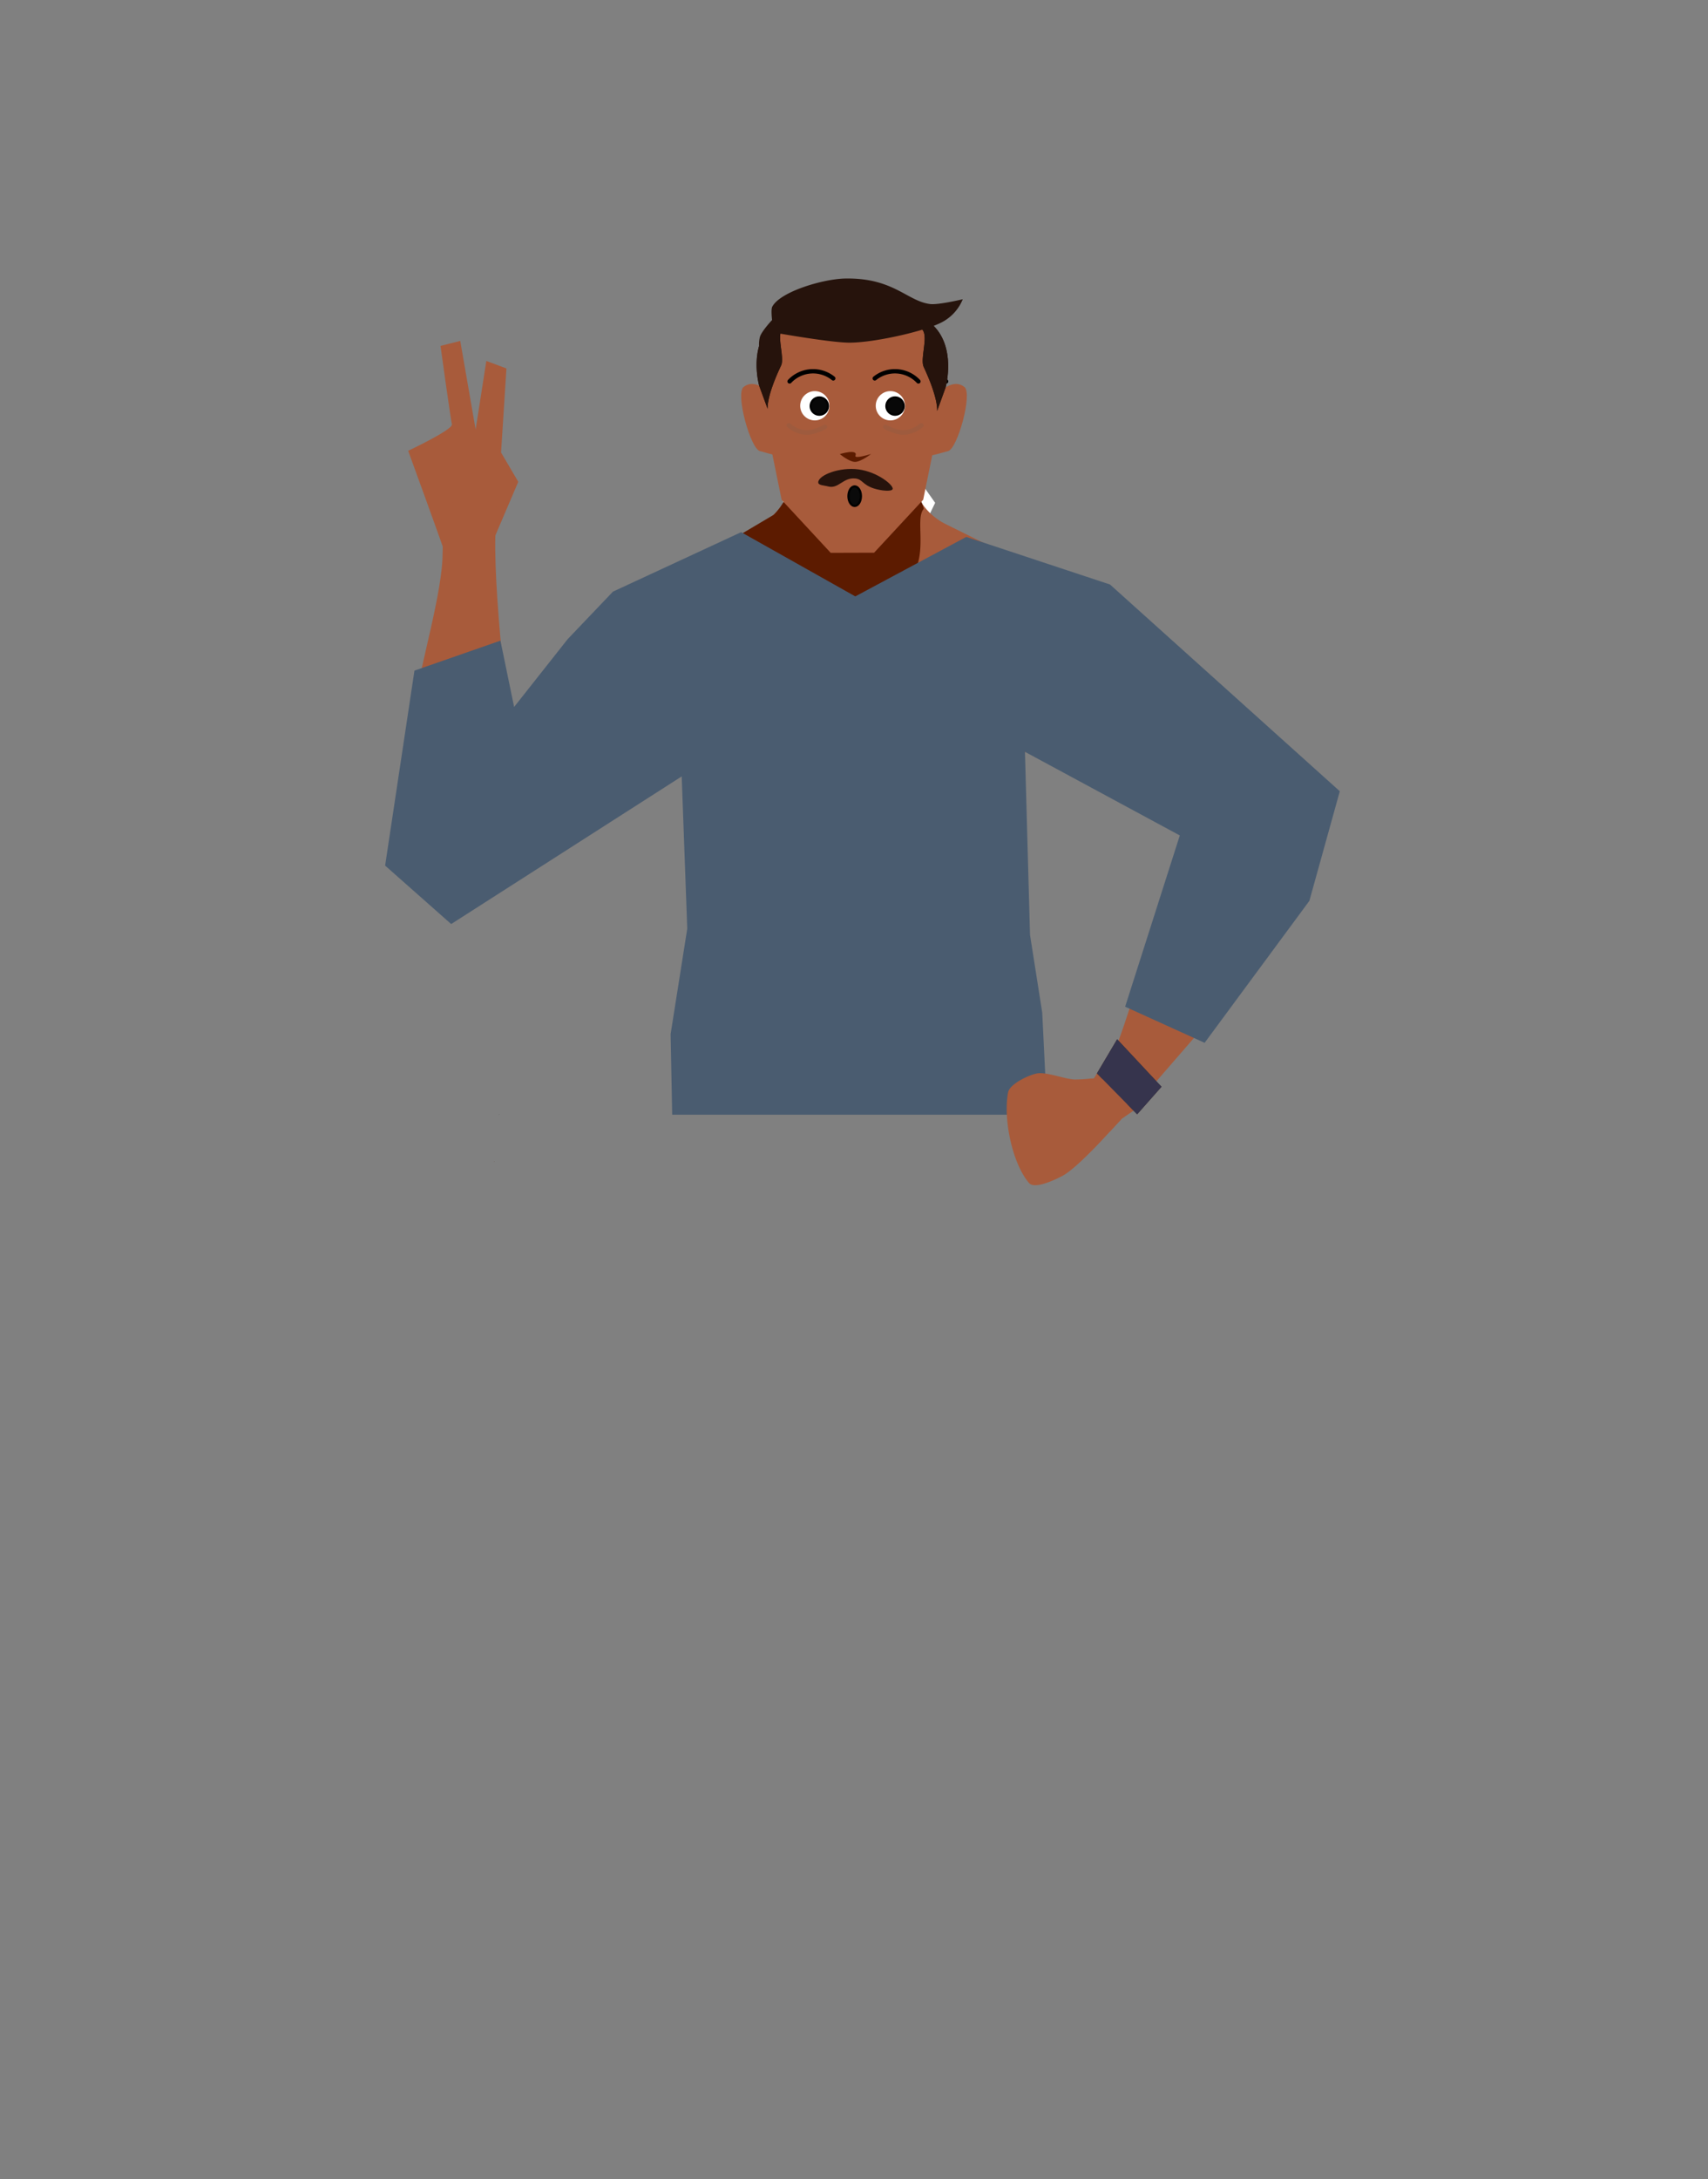 <svg xmlns="http://www.w3.org/2000/svg" xmlns:xlink="http://www.w3.org/1999/xlink" viewBox="0 0 788 1005"><rect x="0" y="0" width="788" height="1005" fill="#808080" stroke="none"/><defs><style>.cls-1,.cls-15,.cls-6{fill:none;}.cls-2{clip-path:url(#clip-path);}.cls-3{fill:#a85b3b;}.cls-4{clip-path:url(#clip-path-2);}.cls-5{clip-path:url(#clip-path-3);}.cls-17,.cls-20,.cls-6{stroke:#000;}.cls-15,.cls-20,.cls-6{stroke-linecap:round;}.cls-15,.cls-17,.cls-20,.cls-6{stroke-miterlimit:10;}.cls-15,.cls-6{stroke-width:2px;}.cls-7{clip-path:url(#clip-path-4);}.cls-8{fill:#1a1818;}.cls-9{fill:#473415;}.cls-10{fill:#fff;}.cls-11{fill:#472e1d;}.cls-12{fill:#5c1b00;}.cls-13{fill:#26130c;}.cls-14{clip-path:url(#clip-path-5);}.cls-15{stroke:#9e5b3e;}.cls-16{clip-path:url(#clip-path-6);}.cls-17{fill:#080808;}.cls-18{clip-path:url(#clip-path-7);}.cls-19{clip-path:url(#clip-path-8);}.cls-20{fill:#0a0a0a;}.cls-21{fill:#4a5c70;}.cls-22{fill:#36344d;}</style><clipPath id="clip-path"><polygon class="cls-1" points="429.72 177.02 429.72 177.02 446.06 177.02 446.06 209.96 429.72 209.96 429.72 177.02"/></clipPath><clipPath id="clip-path-2"><polygon class="cls-1" points="358.28 177.02 358.28 177.02 341.94 177.02 341.94 209.96 358.28 209.96 358.28 177.02"/></clipPath><clipPath id="clip-path-3"><rect class="cls-1" x="415.34" y="170.22" width="22.15" height="6.68"/></clipPath><clipPath id="clip-path-4"><rect class="cls-1" x="376.05" y="170.22" width="22.15" height="6.68"/></clipPath><clipPath id="clip-path-5"><rect class="cls-1" x="407.44" y="195.15" width="18.62" height="5.29"/></clipPath><clipPath id="clip-path-6"><rect class="cls-1" x="362.93" y="195.15" width="18.62" height="5.29"/></clipPath><clipPath id="clip-path-7"><rect class="cls-1" x="402.57" y="170.22" width="22.15" height="6.68"/></clipPath><clipPath id="clip-path-8"><rect class="cls-1" x="363.28" y="170.22" width="22.15" height="6.68"/></clipPath></defs><g id="Calque_1" data-name="Calque 1"><g id="random" data-name="&lt;Repetition miroir&gt;"><g class="cls-2"><path class="cls-3" d="M429.72,210l3-28.25s6.56-7.84,12.25-3.25c3.78,3-3.13,28.22-7.5,29.5C430,210.14,429.72,210,429.72,210Z"/></g></g><g id="random2" data-name="&lt;Repetition miroir&gt;"><g class="cls-4"><path class="cls-3" d="M358.28,210l-3-28.25s-6.56-7.84-12.25-3.25c-3.78,3,3.13,28.22,7.5,29.5C358,210.14,358.28,210,358.28,210Z"/></g></g></g><g id="Calque_5" data-name="Calque 5"><g class="cls-5"><path class="cls-6" d="M416.34,174.5a14.89,14.89,0,0,1,20.16,1.39"/></g><g class="cls-7"><path class="cls-6" d="M397.21,174.5a14.89,14.89,0,0,0-20.16,1.39"/></g><polygon class="cls-8" points="230.32 514.01 230.22 514.05 230.22 513.97 230.32 514.01"/><polygon points="230.42 513.97 230.42 514.05 230.32 514.01 230.42 513.97"/><polygon class="cls-8" points="230.32 514.01 230.22 514.05 230.22 513.97 230.32 514.01"/><polygon points="230.42 513.97 230.42 514.05 230.32 514.01 230.42 513.97"/><polygon class="cls-9" points="316.71 487.89 318.21 467.05 473.21 467.05 475.21 485.11 316.71 487.89"/><path class="cls-10" d="M423.63,220.81l7.81,11.07-19.17,39.63s-7.76-16.68-11-20.49C399.81,249.34,423.63,220.81,423.63,220.81Z"/><path class="cls-10" d="M368.69,220.81l-7.75,9.75,18,40.95s7.06-16.67,11.8-21C392.43,249,368.69,220.81,368.69,220.81Z"/><ellipse class="cls-11" cx="463.93" cy="460.85" rx="4.68" ry="4.34"/><path class="cls-3" d="M205.77,256.47c-.62-2.43-17.46-48.59-17.46-48.59s20.79-9.78,20.18-12.21-5.26-36.16-5.26-36.16l9.11-2.3,7.1,40.86,4.93-31.62,9.28,3.47-2.48,38.76,7.94,13.5-12.39,29Z"/><polygon class="cls-12" points="227.91 535.66 228.01 535.62 227.91 535.57 227.91 535.66"/><polygon class="cls-12" points="228.01 535.62 228.11 535.66 228.11 535.57 228.01 535.62"/><polygon class="cls-12" points="227.91 535.66 228.01 535.62 227.91 535.57 227.91 535.66"/><polygon class="cls-12" points="228.01 535.62 228.11 535.66 228.11 535.57 228.01 535.62"/><path class="cls-3" d="M513.5,299.94c-.6,38.39-26.2,33.17-36.86,42.29-12.58,10.77-8.27,50-17.18,64-2.45,3.84-11.36,10.1-15.8,9.08-12.51-2.87-24-30.73-34.77-37.73-6.33-4.12-23.57-3.62-30.19,0-11.25,6.16-22.27,34.86-34.77,37.73-4.44,1-13.35-5.24-15.8-9.08-8.91-14-4.6-53.24-17.19-64-10.65-9.12-36.25-3.9-36.86-42.29-.41-26.59,35-37.34,35-37.34l40.15-19.91a31.4,31.4,0,0,0,7.1-4.82,29.11,29.11,0,0,0,2.29-2.29l.63-.71.05-.06a31.55,31.55,0,0,0,7.22-16.43,30.71,30.71,0,0,0,.25-4.19l0-2.84,0-4.51h53.63l.06,5,0,1.5,0,3.21c0,.33,0,.67,0,1v0c0,.65.09,1.3.16,1.95a29.38,29.38,0,0,0,.93,4.57,28.5,28.5,0,0,0,14.7,17.59l40.53,20.1a27.41,27.41,0,0,0,3.16,1.33C486.64,265.47,513.87,276.6,513.5,299.94Z"/><path class="cls-12" d="M421.14,255.12l-27.5,32.5-14.8-17.69-12.39-14.81.72-41.56,0-2.21.08-4.51h53v.23l.08,4.66v0l0,1.56.07,4.21v0l0,1.28.12,6.79Z"/><path class="cls-12" d="M421.64,224.37s5.07,9.62,4.42,10.43c-5.16,6.33,6.82,30.31-17.12,40.25-3.63,1.51-35.84-1.73-37.3-2.43-6.76-3.26-35.21-23.07-35.21-23.07s20.42-12.07,20.45-12.1a21,21,0,0,0,1.73-1.87q.48-.57,1.05-1.32l.06-.08A39.39,39.39,0,0,0,366.38,219c0-.21.09-.42.13-.64.26-1.37.48-3,.66-4.82.07-.71.13-1.45.19-2.21.11-1.42.2-2.94.28-4.51h52.67v.23l0,4.28,0,6.72.15.76.14.67.93,4.57Z"/><path class="cls-12" d="M455.63,306.66c11.91,25,40.93,38.78,40.93,38.78s53,32.76,70.43,44c8.24,5.27,25.22,16.57,39-3.61h0c11.33-16.64-2.81-30.36-10.19-36.18-15-11.83-47.91-32.64-60.5-46.73-9.38-10.5-19.75-30.34-43.13-36.2,0,0-18.61-6.9-31.75,8.25l-.52.6a28.68,28.68,0,0,0-4.23,31.13Z"/><path class="cls-3" d="M591.94,351.86c-18.56-7.17-32.67,11.81-37.39,19S543.87,394.79,540.92,403c-7.55,21-17.53,57.34-25.2,77.8-5,13.46-8.08,20.41-.34,25.92,7,5,16.12-5.74,19.73-9.92C550,479.62,579.42,446.4,592,425.91c5.15-8.42,14-26.39,16.11-36C614,362.94,597.33,353.94,591.94,351.86Z"/><path class="cls-3" d="M215.76,416.61c17.73-2.25,21.52-25.59,22.44-34.15s-.93-26.12-1.82-34.76c-2.29-22.11-10.49-88.8-7.08-110.28,2.39-15-25.76-4-25.76-4s1.41,17.9.26,28.62c-2.4,22.55-12.13,51.95-17.44,89.09-1.4,9.76-.74,29.83,1.38,39.34C193.67,417,210.61,417.27,215.76,416.61Z"/><path class="cls-12" d="M333,307c-8.55,26.33-35.52,43.78-35.52,43.78s-48.23,39.39-64.1,52.77c-7.48,6.31-22.84,19.72-39.09,1.51h0c-13.4-15-1.17-30.47,5.38-37.2,13.34-13.69,43.24-38.61,53.89-54.23,7.93-11.63,15.62-32.65,38-41.52,0,0,17.55-9.26,32.56,4.05l.59.52A28.7,28.7,0,0,1,333,307Z"/><polygon class="cls-3" points="508.8 490.66 504.66 497.35 508.02 509.85 512 521.92 517.58 515.9 527.73 508.87 508.8 490.66"/><polygon class="cls-11" points="506.08 495 515.41 479.25 535.88 501.16 524.63 513.88 506.08 495"/><path class="cls-3" d="M383.24,254.94l-22.63-24.42-5.5-27-1.5-24.2v-6.34A38.91,38.91,0,0,1,392.53,134H394a38.92,38.92,0,0,1,38.92,38.92v6.34l-1.5,24.2-5.5,27-22.64,24.42Z"/><path class="cls-13" d="M429.63,149.22c12,10.39,6.63,29.47,6.63,29.47l-3.92,10.83s.84-5.33-6.19-20.34c-1.66-3.54,1.87-13-.23-16.62-4.64-7.9-9.35-11.07-9.35-11.07S421.57,142.22,429.63,149.22Z"/><path class="cls-13" d="M356.88,148.88c-12,10.22-6.62,29-6.62,29l3.91,10.66s-.84-5.24,6.19-20c1.66-3.48-1.87-12.82.23-16.35,4.64-7.77,9.35-10.89,9.35-10.89S364.94,142,356.88,148.88Z"/><g class="cls-14"><path class="cls-15" d="M408.44,196.87s4.6,2.56,8.31,2.57a13,13,0,0,0,8.31-3.29"/></g><g class="cls-16"><path class="cls-15" d="M380.55,196.87s-4.6,2.56-8.31,2.57a13.07,13.07,0,0,1-8.31-3.29"/></g><circle class="cls-10" cx="410.78" cy="187.12" r="6.75"/><circle class="cls-10" cx="375.92" cy="187.12" r="6.75"/><circle class="cls-17" cx="378" cy="187.26" r="4"/><circle class="cls-17" cx="412.94" cy="187.26" r="4"/><g class="cls-18"><path class="cls-6" d="M403.57,174.5a14.87,14.87,0,0,1,20.15,1.39"/></g><g class="cls-19"><path class="cls-6" d="M384.43,174.5a14.87,14.87,0,0,0-20.15,1.39"/></g><path class="cls-12" d="M401.89,209.35S397.2,213,394.47,213s-7-3.6-7-3.6,8.49-2.6,7.21.72C394,211.85,401.89,209.35,401.89,209.35Z"/><ellipse class="cls-20" cx="394.31" cy="228.81" rx="2.88" ry="4.5"/><path class="cls-13" d="M377.5,222.41c.12-3.33,9.84-7.1,18.56-5.95,8.9,1.17,16.41,7.4,15.76,9.11-.45,1.19-5.2.82-8.75-.35-5.15-1.7-5.14-4.19-8.41-4.56-5.71-.64-7.76,5-12.66,3.65C380.24,223.82,377.46,223.87,377.5,222.41Z"/><polygon class="cls-21" points="230.88 295.44 191.21 309.26 177.68 399.18 208.15 426.13 314.51 358.05 317.07 428.27 309.39 476.91 310.12 514.05 483.14 514.05 480.85 467.05 475.21 431.14 472.87 346.71 544.31 385.27 519.09 464.25 555.76 480.9 604.09 415.43 618.13 364.89 512.12 269.55 445.8 247.6 394.6 275.03 341.94 245.41 282.79 272.84 261.87 294.78 237.19 326.02 230.88 295.44"/><path class="cls-3" d="M518.56,503.09c2,3.2,3.06,9-3,14.84,0,0-17.63,20.22-25.4,24.34-3.48,1.84-12.79,6.26-15.38,3.3-7.33-8.38-12.07-28.61-9.72-41.72.7-3.94,9.41-8.06,13.33-8.82,4.31-.84,12.95,2.62,17.34,2.78a68,68,0,0,0,7.19-.4C508.84,496.87,515.78,498.73,518.56,503.09Z"/></g><g id="Calque_6" data-name="Calque 6"><path class="cls-13" d="M433.1,149.29q-1.08.48-2.37,1c10.52,10.58,5.52,28.44,5.52,28.44l-3.91,10.84s.84-5.33-6.19-20.35c-1.66-3.53,1.87-13-.23-16.62l-.35-.58c-10.47,3.17-25.31,6-33.68,6-7.09,0-25.44-3.05-31.85-4.15-.73,4.2,1.77,11.7.32,14.74-7,14.76-6.19,20-6.19,20l-3.92-10.66s-2.63-9.24-.06-18.28a14.48,14.48,0,0,1,.41-4.34c.83-2.68,5.6-7.75,5.6-7.75s-.59-4.86.09-6.14c3.69-7,23.65-12.85,33.76-13,22.2-.37,28.47,10.44,39.07,11.77,3.79.48,15.06-2.21,15.06-2.21A20.78,20.78,0,0,1,433.1,149.29Z"/><g class="cls-14"><path class="cls-15" d="M408.44,196.87s4.6,2.56,8.31,2.57a13,13,0,0,0,8.31-3.29"/></g><g class="cls-16"><path class="cls-15" d="M380.55,196.87s-4.6,2.56-8.31,2.57a13.07,13.07,0,0,1-8.31-3.29"/></g></g><g id="Calque_7" data-name="Calque 7"><polygon class="cls-22" points="506.08 495 515.41 479.25 535.88 501.16 524.63 513.88 506.08 495"/></g></svg>